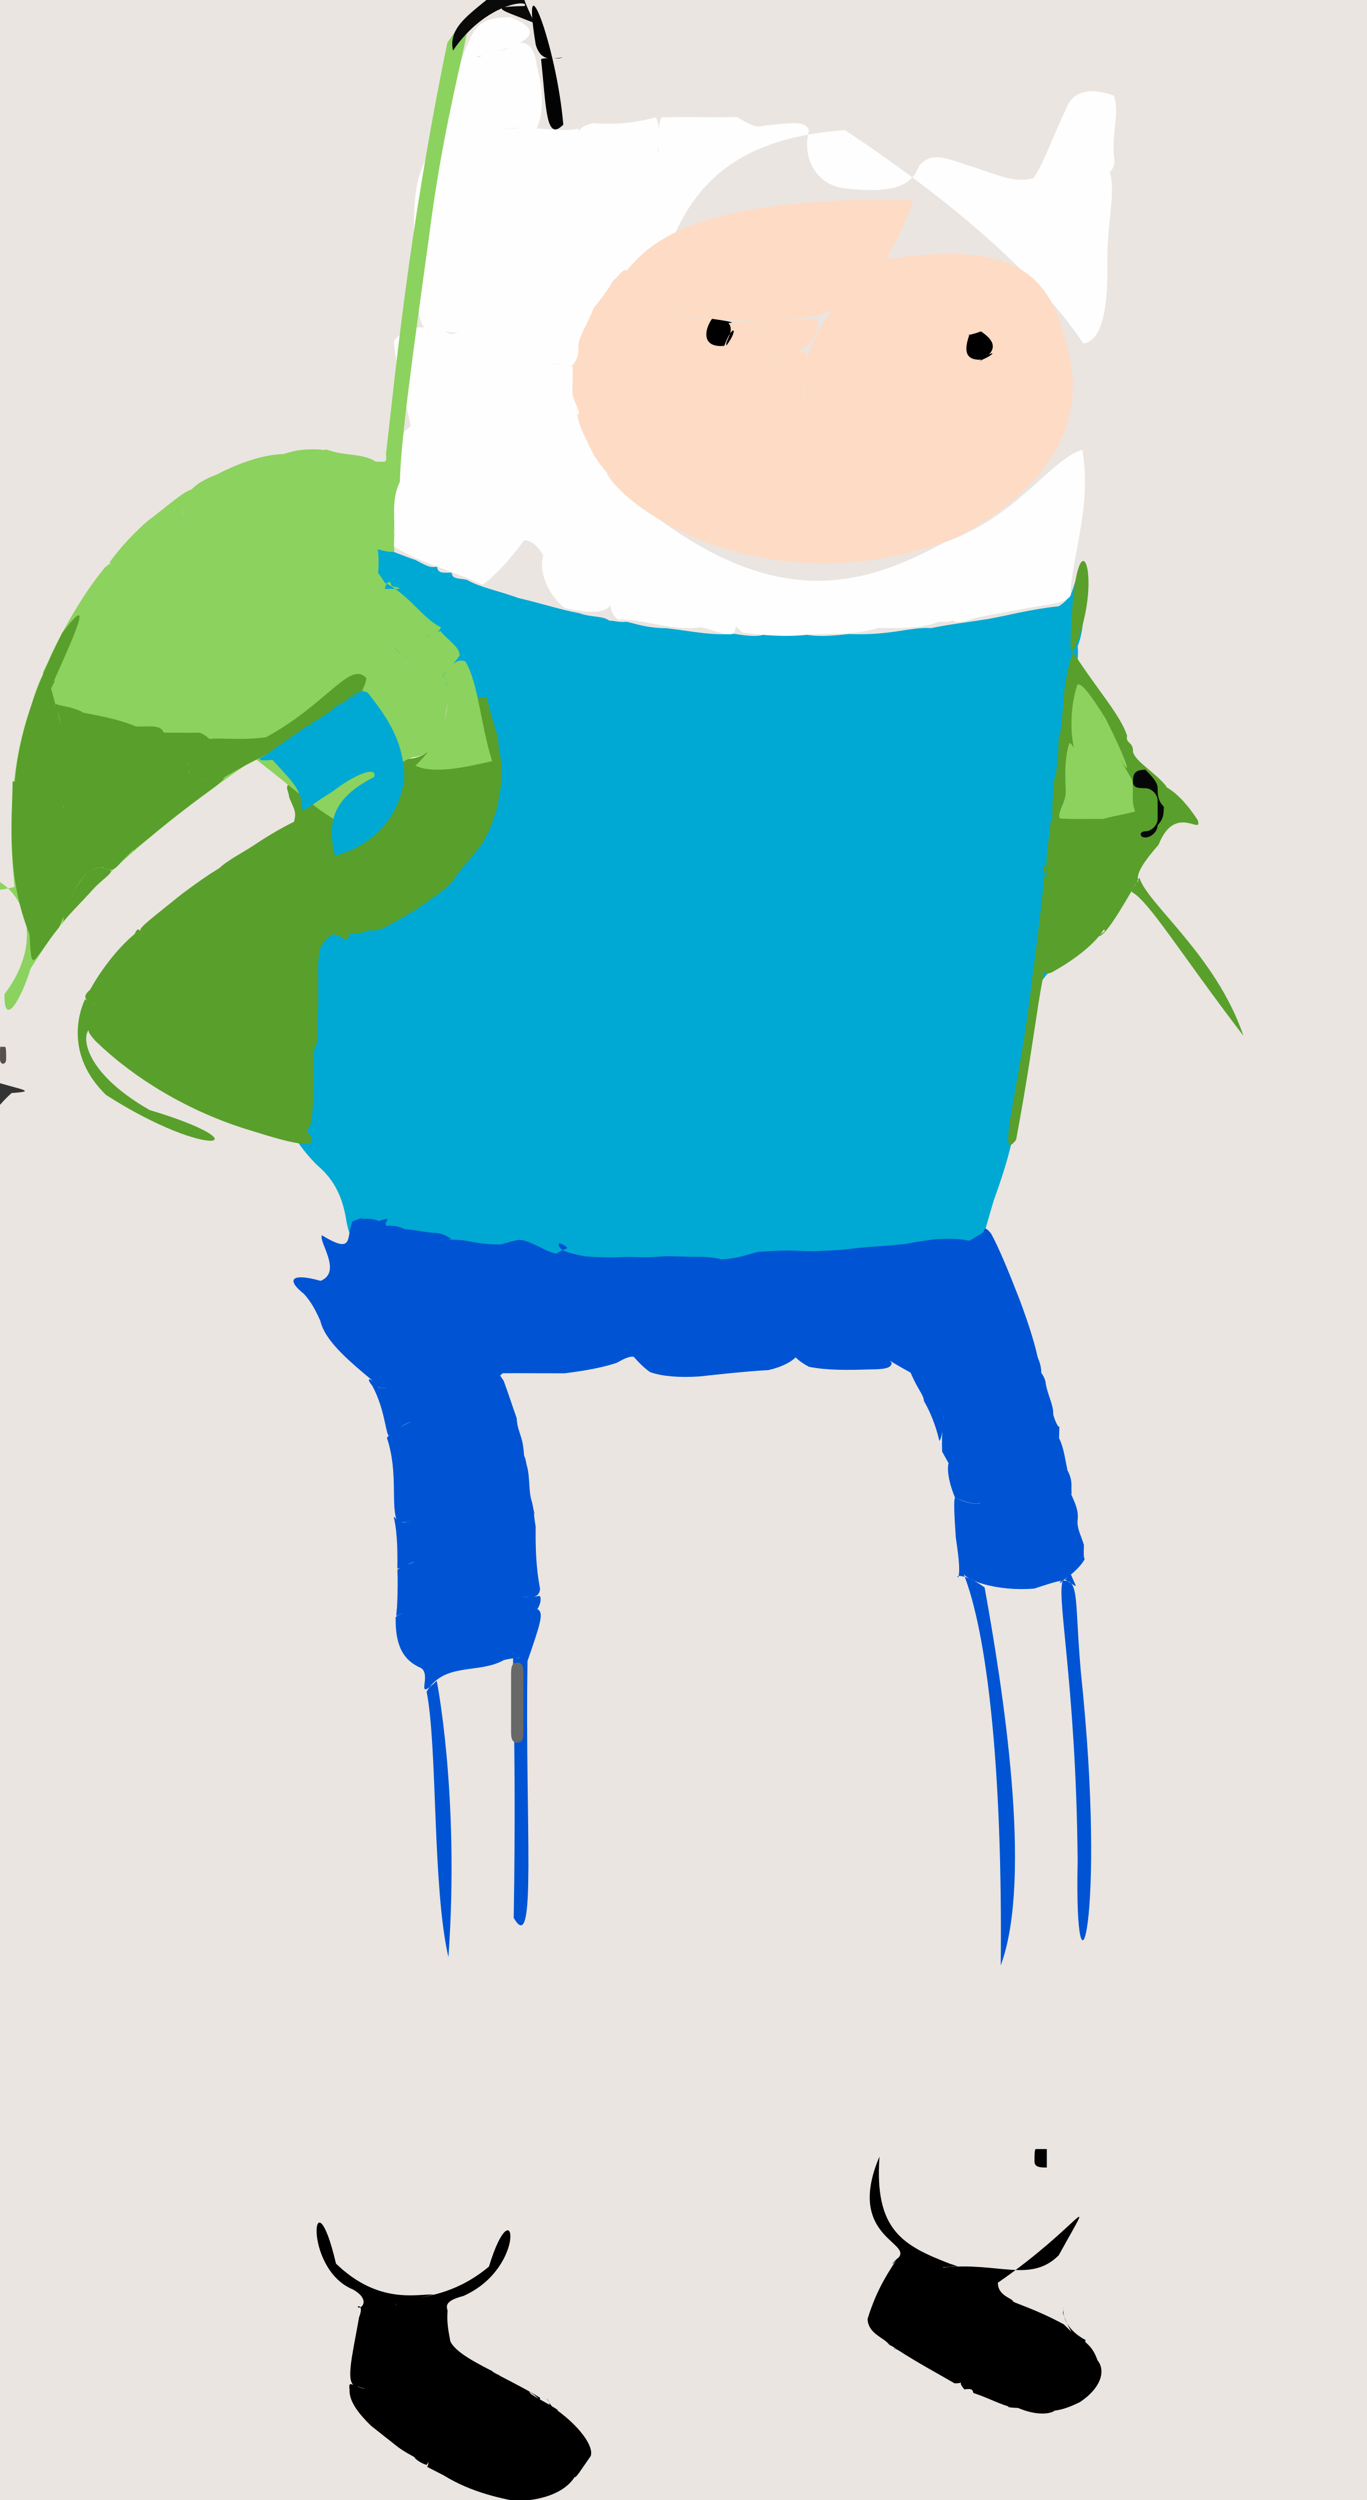 <?xml version="1.0" ?>
<svg xmlns="http://www.w3.org/2000/svg" version="1.1" width="222" height="406">
  <rect width="100%" height="100%" fill="#333333" stroke="none"/>
  <defs/>
  <g>
    <path d="M -7.556 -8.428 C 5.927 -10.978 19.049 -12.576 30.844 -12.207 C 40.062 -9.747 45.695 -5.594 47.268 -1.273 C 46.432 0.903 47.276 0.186 51.842 -2.92 C 60.137 -5.849 70.9 -7.112 82.778 -6.114 C 93.99 -5.191 103.512 -5.13 110.526 -6.139 C 115.042 -7.483 118.062 -8.263 120.991 -8.272 C 124.977 -8.049 130.197 -7.354 136.418 -6.386 C 143.513 -5.511 151.096 -5.017 159.027 -5.38 C 167.262 -6.637 175.802 -8.377 184.673 -9.838 C 193.705 -10.477 202.575 -9.929 210.918 -8.027 C 218.296 -4.676 224.28 0.091 228.601 5.994 C 231.338 12.781 232.491 20.15 232.489 27.828 C 232.157 35.576 231.873 43.276 231.733 50.82 C 231.701 58.169 231.733 65.378 231.773 72.369 C 231.774 79.198 231.779 86.005 231.798 92.775 C 231.738 99.656 231.616 106.699 231.672 113.879 C 232.059 121.228 232.365 128.734 232.309 136.388 C 231.708 144.082 230.629 151.686 229.343 159.189 C 228.259 166.586 228.008 173.733 228.926 180.618 C 230.486 187.35 231.846 193.848 232.643 200.173 C 232.653 206.527 232.186 212.942 231.717 219.365 C 231.594 225.936 231.683 232.734 231.784 239.64 C 231.793 246.582 231.773 253.685 231.767 260.873 C 231.769 268.031 231.77 275.179 231.77 282.308 C 231.77 289.35 231.77 296.289 231.77 303.132 C 231.767 309.898 231.764 316.622 231.775 323.376 C 231.803 330.193 231.781 337.207 231.699 344.462 C 231.65 352.015 231.76 359.92 232.085 368.165 C 232.486 376.589 232.503 385.019 231.573 393.137 C 229.346 400.483 225.845 406.791 221.153 411.753 C 215.407 414.922 208.837 416.423 201.639 416.713 C 193.88 416.406 185.842 415.957 177.687 415.675 C 169.591 415.653 161.655 415.722 154.022 415.754 C 146.74 415.761 139.823 415.808 133.29 415.888 C 127.027 415.939 120.933 415.916 115.004 415.808 C 109.091 415.482 103.159 414.754 97.06 413.495 C 90.702 411.63 83.934 410.705 76.591 411.171 C 68.675 412.602 60.225 414.29 51.438 415.631 C 42.483 416.355 33.538 416.725 24.885 416.977 C 16.834 416.822 9.657 415.611 3.61 412.66 C -1.031 407.567 -4.238 400.547 -6.103 392.259 C -6.997 383.439 -7.262 374.968 -7.388 367.683 C -7.705 361.566 -7.889 355.898 -7.682 349.928 C -7.036 343.089 -6.402 335.162 -6.278 326.25 C -6.823 316.634 -7.524 307.201 -7.801 298.727 C -7.243 292.001 -6.607 286.611 -6.805 281.227 C -8.209 274.809 -9.556 267.049 -9.108 258.255 C -7.386 249.155 -6.109 240.912 -5.736 234.593 C -5.546 230.758 -5.479 228.772 -5.548 227.135 C -6.523 223.429 -8.557 216.309 -10.237 206.387 C -9.078 194.781 -4.818 183.621 1.878 177.506 C 7.172 177.143 2.066 176.969 -6.374 173.874 C -10.245 165.44 -10.246 155.183 -7.749 143.773 C -4.657 132.662 -2.964 122.943 -3.368 115.532 C -5.218 109.995 -6.781 104.893 -7.458 99.159 C -7.166 91.975 -7.135 83.564 -8.117 74.366 C -9.314 65.106 -9.224 57.11 -7.34 51.57 C -4.864 49.278 -3.837 48.479 -4.379 46.923 C -5.873 42.679 -7.974 35.657 -10.481 26.437 C -13.251 15.837 -16.018 4.858 -7.556 -8.428" stroke-width="0.0" fill="rgb(234, 229, 225)" opacity="1.0" stroke="rgb(205, 158, 225)" stroke-opacity="0.268" stroke-linecap="round" stroke-linejoin="round"/>
    <path d="M 60.553 88.357 C 63.275 89.309 65.392 90.248 67.498 90.951 C 69.005 91.711 69.767 92.299 70.984 92.016 C 71.08 93.267 72.151 92.943 73.367 93.011 C 73.41 94.109 74.512 93.861 75.854 94.171 C 77.722 95.319 81.149 95.996 84.199 97.12 C 87.793 97.948 91.11 99.04 94.134 99.591 C 95.896 100.274 97.956 99.975 98.958 100.801 C 99.919 100.768 100.428 101.115 101.714 100.977 C 102.581 101.07 104.733 102.001 108.221 102.021 C 111.803 102.409 115.35 103.25 119.305 102.941 C 123.236 103.579 124.707 103.383 125.256 101.681 C 125.363 98.78 125.072 97.169 124.839 96.702 C 124.945 97.861 125.913 98.993 127.82 101.479 C 130.015 103.614 133.208 103.464 137.867 102.968 C 144.836 103.228 147.701 101.793 151.213 102.006 C 154.236 101.368 157.553 101.004 160.523 100.513 C 163.914 99.919 167.044 98.985 171.926 98.459 C 175.563 96.225 173.456 93.267 176.52 93.268 C 175.965 101.028 175.84 102.763 175.015 104.975 C 175.257 107.444 174.637 108.666 173.694 110.343 C 174.137 112.074 175.001 113.817 175.991 115.57 C 177.108 117.319 178.196 119.472 179.05 122.079 C 179.457 125.274 179.463 129.036 179.131 133.36 C 178.561 137.802 177.877 141.992 177.292 145.873 C 176.866 149.131 176.188 151.714 175.259 153.924 C 173.771 155.484 171.984 156.805 170.164 158.082 C 168.731 159.642 167.809 161.601 167.807 163.94 C 167.597 166.16 167.19 168.397 166.93 170.446 C 166.652 172.432 166.065 174.26 165.457 176.124 C 164.84 177.732 164.472 179.188 164.471 180.709 C 164.549 182.306 164.462 183.991 164.169 186.009 C 163.572 188.484 162.652 191.495 161.385 194.932 C 160.327 198.493 159.452 201.847 158.496 204.54 C 157.811 206.433 157.036 207.681 155.834 208.326 C 153.987 208.74 151.318 208.875 147.908 208.801 C 143.854 208.935 139.588 209.133 135.483 209.452 C 131.694 209.87 128.451 210.235 125.598 210.46 C 123.12 210.493 120.699 210.328 118.16 210.099 C 115.288 209.934 112.143 209.862 108.713 209.936 C 105.042 210.193 101.313 210.405 97.524 210.527 C 93.703 210.198 89.824 209.42 85.868 208.297 C 81.94 207.191 78.101 206.144 74.439 205.445 C 70.916 205.045 67.651 204.973 64.766 205.013 C 62.36 204.865 60.496 204.451 59.036 203.706 C 57.785 202.701 56.626 200.948 56.16 197.735 C 55.596 194.521 54.331 191.582 51.567 189.284 C 48.929 186.684 46.802 183.495 45.307 179.861 C 44.354 175.93 43.914 171.949 43.875 167.873 C 44.137 163.725 44.373 159.613 44.665 155.688 C 44.705 152.059 44.864 148.849 45.633 146.276 C 47.159 144.48 49.457 143.244 52.377 142.165 C 55.608 140.952 58.995 139.382 62.294 137.444 C 65.347 135.32 67.968 133.391 70.108 131.856 C 71.629 130.699 72.688 129.726 73.418 128.609 C 74.051 127.146 74.455 125.368 74.806 123.244 C 75.962 120.465 75.559 117.683 74.555 114.464 C 71.404 112.839 68.744 111.246 65.526 109.874 C 62.56 108.272 60.32 106.341 58.761 104.173 C 57.885 101.728 59.939 99.128 59.183 95.297 C 58.702 91.475 59.682 88.3 60.553 88.357" stroke-width="0.0" fill="rgb(0, 169, 211)" opacity="1.0" stroke="rgb(137, 48, 94)" stroke-opacity="0.716" stroke-linecap="round" stroke-linejoin="round"/>
    <path d="M 58.517 197.985 C 59.539 197.863 60.552 197.873 61.532 198.29 C 62.211 198.035 62.729 197.975 62.947 197.941 C 62.962 198.053 62.765 198.321 62.641 198.637 C 62.597 198.929 62.748 199.172 63.038 199.044 C 63.537 199.105 64.448 198.968 65.764 199.621 C 67.3 199.713 68.858 200.067 70.248 200.209 C 71.49 200.167 72.284 200.567 73.244 201.162 C 72.967 201.408 72.433 201.416 71.74 201.349 C 71.135 201.463 70.897 201.422 71.12 201.445 C 72.199 201.343 73.866 201.193 75.876 201.516 C 77.902 201.969 79.748 202.13 81.388 202.076 C 82.498 201.767 83.434 201.468 84.2 201.353 C 84.951 201.335 85.808 201.634 86.804 202.13 C 87.782 202.505 89.074 203.363 90.316 203.589 C 91.459 202.837 92.046 202.849 92.128 202.676 C 91.89 202.336 91.355 202.013 90.842 201.898 C 90.564 202.103 90.722 202.491 91.361 203.022 C 92.416 203.479 93.766 203.824 95.22 204.05 C 96.79 204.159 98.388 204.19 99.821 204.19 C 101.063 204.127 102.257 204.102 103.384 204.153 C 104.35 204.177 105.189 204.165 105.994 204.145 C 106.781 204.092 107.587 204.019 108.538 203.996 C 109.637 204.021 110.821 204.056 112.105 204.099 C 113.57 204.106 115.219 204.017 117.159 204.511 C 119.236 204.443 121.106 203.856 123.028 203.304 C 124.84 203.192 126.493 203.089 128.046 203.071 C 129.513 203.138 130.903 203.169 132.317 203.192 C 133.827 203.105 135.383 203.075 137.062 202.935 C 138.83 202.691 140.596 202.534 142.443 202.405 C 144.156 202.304 145.754 202.147 147.195 201.988 C 148.591 201.717 150.172 201.468 151.883 201.245 C 153.853 201.129 155.745 201.114 157.431 201.496 C 158.542 200.85 159.26 200.466 159.736 200.035 C 159.88 199.333 160.185 199.335 160.996 200.399 C 162.367 202.974 163.923 206.787 165.598 211.101 C 167.144 215.258 168.237 218.726 168.714 221.427 C 168.218 222.974 167.073 223.971 164.839 225.019 C 161.77 225.846 158.021 226.191 153.236 225.504 C 149.354 223.871 145.951 221.863 143.567 220.407 C 143.117 219.459 143.762 220.057 144.808 221.325 C 144.767 222.229 143.526 222.379 141.168 222.388 C 137.824 222.504 134.279 222.558 131.367 221.96 C 129.8 221.122 129.318 220.516 129.212 220.43 C 128.523 221.13 127.098 221.965 124.799 222.499 C 120.702 222.736 117.173 223.149 113.573 223.532 C 110.261 223.746 107.493 223.518 105.549 222.818 C 104.289 221.895 103.501 220.991 102.911 220.335 C 102.246 220.229 101.403 220.615 100.114 221.338 C 98.014 222.03 95.251 222.588 91.664 223.022 C 88.199 223.029 84.257 222.977 81.628 223.012 C 79.743 224.856 78.036 225.316 76.849 225.853 C 76.05 227.066 75.161 227.948 73.611 228.133 C 72.048 227.521 70.104 226.325 67.985 224.714 C 65.784 222.7 63.424 221.145 60.84 220.337 C 57.606 219.816 54.912 218.987 53.343 217.077 C 51.998 214.967 51.513 212.503 49.369 210.14 C 46.231 207.626 47.574 206.742 52.07 208.008 C 55.642 206.534 51.674 201.586 52.279 200.609 C 57.631 203.86 56.132 200.88 57.268 198.32 C 58.954 197.791 59.93 197.133 58.517 197.985" stroke-width="0.0" fill="rgb(0, 84, 211)" opacity="1.0" stroke="rgb(111, 148, 228)" stroke-opacity="0.949" stroke-linecap="round" stroke-linejoin="round"/>
    <path d="M 79.056 113.222 C 80.189 118.297 81.161 119.613 80.948 121.404 C 81.544 123.397 81.472 125.179 81.371 127.528 C 81.111 128.793 80.972 130.097 80.668 131.352 C 80.436 132.384 80 133.092 79.923 133.765 C 79.498 134.63 79.094 135.588 78.485 136.742 C 77.568 138.005 76.553 139.224 75.534 140.417 C 74.727 141.372 74.117 142.143 73.742 142.765 C 73.441 143.242 73.014 143.666 72.264 144.327 C 71.134 145.213 69.503 146.41 67.556 147.698 C 65.5 148.99 63.542 150.091 61.911 150.861 C 60.867 151.179 60.277 151.148 60.039 151.064 C 59.856 151.119 59.61 151.173 59.236 151.341 C 58.531 151.563 57.714 151.657 56.7 151.694 C 56.719 152.36 56.33 152.63 55.942 152.529 C 55.435 152.193 54.833 151.789 54.068 151.747 C 53.24 152.148 52.503 152.941 51.952 154.109 C 51.702 155.412 51.609 156.84 51.663 158.316 C 51.689 159.706 51.686 161.069 51.687 162.343 C 51.675 163.522 51.617 164.724 51.536 165.898 C 51.514 167.022 51.525 167.965 51.551 168.691 C 51.513 169.256 51.345 169.689 51.162 170.094 C 51.044 170.433 50.88 170.806 50.847 171.48 C 50.907 172.623 50.944 174.158 50.933 176.022 C 50.902 178.068 50.826 180.201 50.552 182.228 C 50.033 183.732 49.292 184.67 48.183 185.052 C 46.835 184.883 45.888 184.68 45.072 184.49 C 44.565 184.342 44.191 184.215 43.785 183.987 C 43.113 183.73 42.09 183.505 40.685 183.224 C 38.8 182.621 36.796 181.793 34.877 180.918 C 33.355 180.178 32.251 179.524 31.483 179.021 C 30.853 178.746 30.086 178.481 29.197 178.085 C 28.151 177.392 27.1 176.399 25.407 175.647 C 25.025 173.949 25.473 172.366 25.968 170.87 C 26.312 169.808 26.56 169.069 26.718 168.753 C 26.693 168.846 26.537 169.127 26.543 169.219 C 26.661 168.956 26.983 167.98 27.322 166.419 C 27.298 164.545 27.26 162.305 27.337 160.265 C 27.897 158.559 27.52 156.995 26.967 155.738 C 26.406 154.646 26.51 153.624 27.514 152.471 C 28.161 151.306 28.644 149.959 29.067 148.704 C 29.358 148.055 29.115 147.512 28.716 147.301 C 28.374 147.509 28.351 147.842 28.714 148.039 C 29.42 147.986 30.291 147.875 31.257 147.481 C 32.075 146.909 32.802 146.238 33.238 145.417 C 33.606 144.522 34.072 143.279 34.876 141.795 C 36.186 140.055 38.791 138.866 41.303 137.222 C 43.613 135.661 45.895 134.359 47.749 133.45 C 48.178 131.833 47.794 131.49 46.979 129.535 C 46.825 128.09 45.737 127.265 48.284 127.082 C 50.26 129.381 49.988 130.588 49.579 130.91 C 49.437 129.238 48.87 127.721 48.452 126.326 C 50.122 126.173 51.425 126.33 55.999 124.758 C 57.765 124.676 58.457 126.083 58.525 129.055 C 55.663 133.568 54.933 135.501 54.419 137.557 C 55.154 137.816 56.683 137.446 54.551 135.785 C 54.686 135.584 55.449 133.813 55.885 131.701 C 58.752 131.262 59.621 129.166 60.705 127.492 C 62.675 126.39 64.121 124.87 65.964 123.27 C 68.999 123.202 70.839 121.417 71.55 118.287 C 74.405 116.11 76.37 112.923 79.056 113.222" stroke-width="0.0" fill="rgb(89, 159, 43)" opacity="1.0" stroke="rgb(250, 125, 8)" stroke-opacity="0.958" stroke-linecap="round" stroke-linejoin="round"/>
    <path d="M 75.84 9.506 C 76.542 9.195 77.342 9.163 77.876 9.269 C 77.993 9.486 77.945 9.453 78.02 9.075 C 78.558 8.85 79.998 8.421 82.159 8.01 C 84.775 6.092 86.68 6.702 87.185 10.674 C 88.165 14.439 88.439 18.462 87.077 20.995 C 83.573 20.437 81.175 21.061 79.872 21.249 C 80.173 21.08 82.12 20.864 85.132 20.747 C 88.294 20.815 91.299 21.434 93.841 20.904 C 94.491 21.938 94.786 22.356 94.473 21.838 C 93.687 21.203 94.218 20.564 96.264 19.999 C 99.349 20.213 102.501 20.14 106.526 19.043 C 107.23 20.571 107.072 22.765 106.849 24.492 C 107.056 25.882 106.833 26.389 106.812 25.701 C 107.173 23.688 106.586 20.876 107.429 19.068 C 111.466 18.918 115.456 19.108 119.656 18.999 C 121.827 20.24 122.929 20.908 124.203 20.374 C 127.336 20.19 130.928 19.282 131.37 21.205 C 130.134 26.085 132.905 30.136 137.227 30.598 C 144.393 31.382 147.933 30.542 149.255 26.941 C 151.519 24.224 154.454 26.112 158.21 27.163 C 162.052 28.463 164.859 29.754 167.835 28.953 C 169.762 26.042 171.039 21.919 173.041 17.888 C 174.27 14.273 177.72 14.384 180.874 15.518 C 181.955 18.329 180.349 22.068 181.002 26.197 C 180.798 28.292 179.442 28.113 180.159 27.797 C 181.295 30.817 179.834 35.589 179.827 42.345 C 180.003 49.511 179.099 55.394 175.943 55.786 C 169.38 45.899 156.089 33.604 137.202 21.127 C 110.974 23.107 103.534 38.398 103.957 81.978 C 125.275 99.059 139.466 95.654 153.213 88.165 C 165.522 83.748 170.435 74.668 175.773 73.042 C 177.211 81.512 174.679 88.269 173.846 95.691 C 174.767 98.073 169.924 98.098 166.277 98.864 C 162.623 99.623 159.372 99.934 156.91 100.827 C 154.885 101.28 154.445 100.767 154.683 100.184 C 154.992 100.776 154.447 101.105 152.451 100.962 C 149.902 102.053 146.398 102.035 142.61 101.981 C 139.017 103.118 135.375 102.877 131.715 103.015 C 127.869 103.517 124.028 103.191 120.646 102.721 C 118.913 101.428 119.089 100.783 119.483 101.573 C 119.481 104.07 117.401 102.725 113.908 101.854 C 109.132 102.531 105.27 100.638 100.299 100.594 C 98.747 99.143 98.963 97.597 99.767 96.585 C 99.361 97.987 99.488 100.561 91.697 98.717 C 89.286 96.927 87.375 93.063 88.226 90.221 C 87.48 88.771 86.218 87.683 85.122 87.736 C 83.469 90.041 80.82 93.202 78.378 94.968 C 71.325 91.76 64.698 90.513 61.621 86.549 C 61.881 79.949 63.082 74.512 65.359 70.436 C 67.176 68.609 67.953 68.457 66.71 69.151 C 65.955 65.313 64.515 61.011 63.959 55.432 C 66.028 52.566 69.502 52.666 73.256 54.236 C 75.331 53.794 76.159 53.97 75.841 53.863 C 74.407 54.205 72.297 53.978 69.563 53.291 C 67.756 53.458 67.901 49.179 67.66 44.477 C 67.218 39.414 66.885 34.39 67.796 29.586 C 68.682 25.955 70.889 22.871 72.567 18.78 C 73.289 14.728 74.566 10.105 76.234 6.503 C 77.481 3.499 79.333 2.792 82.895 2.8 C 86.233 4.138 90.189 6.54 75.84 9.506" stroke-width="0.0" fill="rgb(254, 254, 254)" opacity="1" stroke="rgb(129, 122, 9)" stroke-opacity="0.373" stroke-linecap="round" stroke-linejoin="round"/>
    <path d="M 57.191 208.164 C 63.814 209.717 69.789 210.947 74.643 211.953 C 78.148 212.711 80.335 213.29 81.319 213.942 C 81.351 214.852 80.674 215.983 79.559 217.318 C 78.306 218.717 77.114 220.009 76.087 221.124 C 75.373 221.889 74.865 222.158 74.589 221.765 C 74.478 220.943 74.548 220.111 74.9 219.412 C 75.61 219.121 76.716 219.289 78.148 220.009 C 79.794 221.233 80.819 222.761 81.797 224.24 C 82.508 226.149 83.176 228.233 83.909 230.306 C 83.974 231.688 84.338 232.432 84.642 233.462 C 85.038 234.725 85.075 236.085 85.124 236.513 C 85.027 236.305 85.312 236.526 85.499 237.821 C 86.143 239.773 85.766 242.227 86.407 243.952 C 86.715 245.571 86.823 246.013 86.849 245.851 C 86.68 245.183 86.625 245.729 86.994 247.942 C 86.958 251.145 87.022 254.51 87.71 258.048 C 87.535 259.542 86.411 259.362 85.031 259.331 C 84.891 259.347 85.988 259.459 87.641 259.161 C 88.016 259.636 87.659 260.785 87.262 261.315 C 88.354 261.846 87.848 263.441 85.663 269.756 C 85.247 296.695 87.226 318.072 83.428 311.457 C 83.944 279.833 82.895 267.621 83.538 267.445 C 83.074 269.209 83.338 269.407 84.8 269.18 C 85.545 269.355 84.432 268.955 81.836 269.591 C 77.655 271.918 72.14 269.862 69.281 274.721 C 71.073 283.706 70.193 306.462 72.825 317.843 C 74.69 291.192 70.803 272.315 70.923 272.961 C 66.963 276.742 70.481 271.691 68.137 270.77 C 64.474 269.105 64.247 265.436 64.248 262.617 C 65.215 261.901 66.02 261.829 66.218 261.809 C 65.712 261.852 65.097 262.061 64.597 262.34 C 64.211 262.659 64.392 262.216 64.489 260.823 C 64.582 258.699 64.613 256.5 64.537 254.921 C 65.418 254.207 66.91 253.85 67.343 253.656 C 66.519 253.796 65.41 254.519 64.533 254.759 C 64.542 252.769 64.624 249.367 63.975 246.473 C 64.133 245.949 64.231 247.316 65.586 247.241 C 68.228 247.035 69.481 246.57 69.692 246.088 C 69.788 246.3 68.412 247.27 64.586 247.213 C 63.341 244.869 64.766 239.247 62.834 233.506 C 64.013 231.979 65.755 231.422 67.208 230.631 C 67.694 230.657 65.707 230.885 63.077 233.155 C 62.543 232.087 62.401 228.691 60.46 225.044 C 59.215 223.507 60.208 223.696 61.796 225.387 C 62.753 225.546 63.029 225.419 62.614 225.46 C 61.81 225.417 60.948 225.246 60.699 225.142 C 61.599 225.31 62.357 225.813 61.127 224.742 C 55.393 219.887 45.928 212.857 57.191 208.164" stroke-width="0.0" fill="rgb(0, 84, 211)" opacity="1.0" stroke="rgb(58, 14, 102)" stroke-opacity="0.187" stroke-linecap="round" stroke-linejoin="round"/>
    <path d="M 54.561 367.603 C 61.501 374.318 67.764 372.508 70.402 372.625 C 67.054 373.503 64.543 373.591 64.133 374.468 C 65.398 372.583 72.013 374.255 79.404 368.094 C 83.571 354.43 85.853 368.167 75.241 372.867 C 71.47 373.817 72.862 374.989 72.674 375.464 C 72.551 377.393 72.874 378.787 73.143 380.261 C 74.094 382.147 77.623 383.866 80.755 385.492 C 81.625 386.297 80.978 385.408 79.86 385.083 C 81.267 385.953 84.743 387.564 87.688 389.379 C 87.84 390.133 87.104 388.995 85.96 388.411 C 86.095 388.987 88.234 389.831 90.394 391.243 C 90.971 391.558 90.371 391.512 89.367 390.778 C 88.892 389.163 88.314 389.084 89.672 390.848 C 94.208 393.935 96.508 397.386 95.915 398.876 C 94.295 401.177 93.602 402.389 93.298 402.29 C 92.187 404.068 89.684 405.621 85.528 406.065 C 84.057 409.795 84.403 413.38 85.713 415.054 C 86.929 413.704 87.072 410.267 85.69 406.508 C 81.438 405.841 76.481 404.736 72.076 402.003 C 69.529 400.693 69.076 400.508 69.435 400.543 C 69.643 400.107 69.627 398.936 69.204 398.524 C 69.229 398.493 69.984 399.585 69.265 400.296 C 67.657 399.791 66.928 398.682 67.441 399.216 C 67.62 399.04 65.861 398.437 64.132 397.002 C 63.318 396.342 62.24 395.528 60.205 393.897 C 58.044 391.773 56.701 389.896 56.767 388.087 C 56.583 386.512 57.002 387.339 59.039 387.898 C 60.638 388.191 60.433 388.346 58.088 387.556 C 55.852 387.526 57.196 382.78 58.311 376.326 C 59.125 374.285 57.982 374.387 58.124 374.711 C 58.746 375.024 60.195 373.422 57.338 371.816 C 48.922 368.381 50.893 351.923 54.561 367.603" stroke-width="0.0" fill="rgb(0, 0, 0)" opacity="1" stroke="rgb(252, 162, 133)" stroke-opacity="0.444" stroke-linecap="round" stroke-linejoin="round"/>
    <path d="M 51.338 72.974 C 52.898 72.997 53.915 73.43 54.374 73.642 C 54.24 73.635 53.596 73.45 52.773 73.27 C 52.509 72.858 52.873 72.963 54.192 73.361 C 56.385 73.962 59.237 73.743 61.041 74.978 C 62.452 74.874 62.869 75.483 62.688 73.669 C 64.079 62.218 66.144 38.583 72.644 6.937 C 80.048 -3.85 73.351 9.678 69.728 38.021 C 66.844 58.932 65.049 71.909 64.946 78.219 C 63.495 81.199 64.204 84.141 63.993 86.834 C 64.046 87.767 63.97 87.89 64.013 87.694 C 64.053 87.43 63.983 86.993 64.072 86.631 C 64.161 86.593 63.883 87.596 64.02 89.318 C 64.222 89.832 63.141 89.682 61.345 89.21 C 61.536 90.333 61.548 92.11 61.331 93.693 C 61.899 95.23 61.138 95.681 60.532 93.749 C 60.111 91.516 60.708 91.806 62.477 94.615 C 66.583 96.705 68.662 100.475 71.585 101.857 C 71.398 102.743 70.318 102.947 69.129 103.273 C 69.32 103.373 70.346 102.73 71.533 102.485 C 72.829 104.08 74.594 105 74.663 106.426 C 73.399 108.312 71.947 109.402 71.929 109.681 C 72.948 108.564 73.986 106.757 75.585 107.415 C 77.7 110.961 78.02 117.57 79.92 123.601 C 75.188 124.704 70.319 125.713 67.452 124.333 C 71.7 120.369 73.267 115.654 72.531 111.115 C 71.799 109.4 71.872 109.135 71.961 109.541 C 72.039 109.859 71.834 109.609 71.392 109.076 C 70.698 108.499 69.823 108.206 68.75 108.028 C 67.738 107.715 66.644 107.186 65.407 106.412 C 64.083 105.316 62.515 104.081 62.235 102.136 C 61.756 99.907 61.985 97.528 62.483 95.653 C 63.507 95.583 64.46 95.68 64.892 95.61 C 64.749 95.319 64.246 95.354 63.623 95.191 C 63.383 94.278 63.121 94.257 62.626 95.125 C 61.97 97.421 61.558 100.478 62.604 103.403 C 64.187 106.043 66.65 107.43 69.277 108.144 C 71.67 108.51 72.664 110.04 72.769 113.387 C 72.263 117.54 71.32 122.623 67.173 122.936 C 62.339 124.528 59.466 129.978 56.445 133.81 C 53.62 133.34 50.055 129.969 46.505 127.258 C 49.688 127.311 53.706 127.949 56.494 126.088 C 57.388 123.929 56.649 122.301 56.073 122.298 C 58.452 124.914 59.313 129.673 58.385 134.844 C 54.813 134.485 48.948 129.004 41.39 123.172 C 32.569 129.379 18.795 139.091 8.832 151.464 C 4.32 158.094 4.458 158.222 4.966 157.319 C 3.287 162.698 0.598 166.886 0.732 161.443 C 7.75 152.194 3.405 143.813 -1.967 142.4 C -4.444 144.264 -2.327 145.229 2.368 144.036 C 1.297 134.231 1.775 123.693 5.056 114.642 C 6.374 109.958 7.321 109.177 7.041 109.442 C 6.682 109.358 7.329 108.743 8.379 106.15 C 10.638 101.506 13.755 96.097 17.066 92.126 C 18.267 91.123 18.21 91.565 17.748 91.391 C 18.733 90.023 20.769 87.398 23.933 84.65 C 27.426 81.982 29.869 79.785 31.138 79.474 C 29.943 80.552 29.446 82.595 29.714 83.805 C 29.388 81.241 30.503 78.769 35.234 77.051 C 39.631 74.752 43.418 73.794 46.004 73.736 C 47.621 73.254 48.588 72.948 51.338 72.974" stroke-width="0.0" fill="rgb(140, 210, 94)" opacity="1.0" stroke="rgb(14, 0, 220)" stroke-opacity="0.167" stroke-linecap="round" stroke-linejoin="round"/>
    <path d="M 144.955 213.462 C 148.781 213.898 152.214 214.39 155.033 214.835 C 157.062 215.157 158.392 215.427 159.023 215.652 C 159.003 215.78 158.587 215.676 157.926 215.261 C 157.435 214.598 157.368 213.864 157.946 213.334 C 159.394 213.365 161.681 214.114 164.552 215.652 C 167.263 217.898 169.135 220.561 169.096 222.916 C 169.442 223.478 169.532 223.546 169.78 224.298 C 169.973 226.299 171.118 228.027 171.042 229.733 C 171.465 231.216 171.97 231.877 172.003 231.705 C 172.075 231.369 172.03 231.712 171.991 233.572 C 172.718 234.924 172.958 236.911 173.354 238.76 C 174.074 240.123 174.017 241.007 173.999 241.759 C 173.996 242.387 174.058 242.434 173.979 242.71 C 174.421 243.781 175.236 245.19 174.998 246.932 C 174.895 248.255 175.581 249.411 176.03 250.897 C 175.953 252.566 176.029 253.343 176.181 253.059 C 176.02 253.73 174.345 255.696 172.252 256.828 C 171.768 257.572 172.766 256.619 173.903 255.67 C 174.931 258.166 175.28 257.915 172.809 256.419 C 171.167 257.834 174.758 272.302 175.01 302.287 C 174.414 328.659 179.823 312.294 175.542 271.68 C 174.105 255.477 176.214 255.304 167.983 257.976 C 161.651 258.516 156.56 256.472 156.421 255.415 C 160.318 265.074 162.835 287.187 162.519 319.17 C 167.806 304.94 162.781 273.784 159.899 257.792 C 156.399 255.293 154.986 255.976 155.613 256.162 C 155.903 255.395 155.807 253.556 155.223 249.707 C 154.924 245.388 154.808 242.621 155.294 243.278 C 157.669 244.448 159.122 244.233 159.228 244.054 C 158.473 244.354 157.078 244.09 155.075 243.177 C 153.847 240.139 153.836 238.257 154.052 237.625 C 154.441 238.323 154.089 237.701 153.001 235.741 C 152.865 232.637 153.274 230.463 153.221 229.89 C 153.138 231.129 153.156 233.132 152.558 234.019 C 152.299 232.972 151.686 230.356 150.053 227.54 C 149.909 225.715 147.745 225.288 144.955 213.462" stroke-width="0.0" fill="rgb(0, 84, 211)" opacity="1.0" stroke="rgb(94, 58, 49)" stroke-opacity="0.877" stroke-linecap="round" stroke-linejoin="round"/>
    <path d="M 142.831 350.213 C 141.96 362.281 146.747 364.7 154.277 367.631 C 156.098 368.238 155.531 367.996 154.744 368.077 C 154.225 368.163 152.641 368.153 153.219 368.23 C 162.153 367.307 167.332 370.808 171.932 366.265 C 178.452 354.418 175.581 361.373 162.061 370.702 C 162.01 372.856 164.48 373.25 164.498 373.721 C 164.595 373.981 168.152 374.963 172.767 377.472 C 174.854 379.45 173.846 379.072 172.627 375.644 C 172.687 374.089 172.688 374.176 172.653 375.191 C 172.835 377.948 175.199 379.441 176.327 380.031 C 175.845 380.49 177.257 380.497 178.228 383.289 C 179.675 385.108 178.666 387.931 175.378 390.09 C 172.208 391.699 170.818 391.405 171.22 391.536 C 170.307 392.092 168.115 392.239 165.34 391.045 C 163.212 390.981 163.515 390.721 164.144 390.853 C 163.004 390.744 160.299 389.316 158.074 388.615 C 157.951 388.005 157.744 387.874 156.62 388.032 C 155.882 387.184 155.865 386.854 156.421 386.763 C 156.01 386.954 155.889 387.043 155.032 387.051 C 152.866 385.784 148.976 383.687 145.752 381.587 C 145.13 381.43 145.137 381.362 145.263 381.354 C 145.885 381.793 145.676 381.414 144.428 380.788 C 143.571 379.591 141.02 379.049 140.89 376.609 C 142.563 371.085 144.976 368.1 145.406 367.2 C 145.709 366.776 145.504 367.039 145.058 367.573 C 144.774 367.825 145.046 367.303 145.965 366.585 C 147.974 364.114 137.358 363.05 142.831 350.213" stroke-width="0.0" fill="rgb(0, 0, 0)" opacity="1" stroke="rgb(238, 160, 3)" stroke-opacity="0.551" stroke-linecap="round" stroke-linejoin="round"/>
    <path d="M 29.587 145.14 C 35.603 140.677 39.015 138.578 40.897 140.004 C 41.232 144.391 40.3 148.937 38.836 153.218 C 37.479 156.476 36.489 158.505 36.015 159.577 C 36.101 159.869 36.463 159.689 36.909 159.614 C 37.249 160.037 37.109 160.903 36.284 162.592 C 35.328 165.34 35.571 168.832 37.691 172.525 C 41.66 176.975 46.74 181.017 50.343 184.316 C 51.672 186.582 48.447 186.033 40.854 183.633 C 30.611 180.581 21.71 175.064 15.581 169.127 C 13.683 167.098 14.586 167.182 14.695 167.077 C 13.295 167.546 12.926 173.739 24.293 180.266 C 43.18 185.918 34.263 188.731 17.207 177.81 C 10.505 171.253 12.849 164.3 13.809 162.278 C 15.413 163.211 15.899 163.348 15.035 162.935 C 13.84 162.52 13.314 161.828 14.612 160.752 C 16.224 157.834 18.905 154.14 21.878 151.668 C 22.486 150.154 23.02 151.147 23.147 153.355 C 23.22 154.363 23.214 153.543 22.935 151.677 C 22.48 150.73 22.31 150.986 29.587 145.14" stroke-width="0.0" fill="rgb(89, 159, 43)" opacity="1.0" stroke="rgb(198, 254, 241)" stroke-opacity="0.18" stroke-linecap="round" stroke-linejoin="round"/>
    <path d="M 173.838 105.204 C 177.833 111.636 181.9 115.938 183.043 119.489 C 182.754 120.845 184.039 120.346 184 122.072 C 184.313 123.702 187.974 125.674 189.527 127.869 C 188.277 127.199 186.313 126.783 185.174 127.409 C 187.251 126.573 190.459 127.014 194.501 133.171 C 195.411 135.868 190.87 130.293 188.15 137.191 C 184.193 141.698 184.258 143.028 185.639 143.876 C 184.95 142.621 184.713 142.808 183.737 144.83 C 186.488 146.172 191.649 154.78 201.94 168.23 C 197.516 155.161 186.224 146.709 185.039 142.511 C 181.891 147.99 179.479 152.064 178.39 152.044 C 178.883 151.527 179.831 151.168 179.233 150.974 C 178.087 152.908 175.018 155.618 170.717 157.955 C 168.94 158.592 169.692 157.069 170.612 154.601 C 171.48 153.354 171.829 153.067 171.288 153.672 C 168.934 156.028 168.724 165.416 165.01 185.117 C 161.64 189.445 165.711 175.932 167.545 159.601 C 168.998 148.699 169.513 142.906 169.815 140.651 C 169.607 140.282 169.448 140.786 169.426 141.582 C 169.905 142.398 170.173 142.977 170.181 143.13 C 169.824 142.752 169.859 141.325 170.005 138.684 C 170.495 135.396 170.413 132.444 171.467 131.187 C 173.651 130.185 175.135 129.802 175.081 129.99 C 173.506 130.018 171.723 130.743 170.635 132.145 C 171.003 133.428 171.236 134.238 171.057 133.787 C 170.686 132.106 170.981 129.97 171.066 128.138 C 171.138 126.995 171.21 126.302 171.503 125.715 C 171.565 124.698 171.926 122.902 171.895 120.091 C 173.006 116.967 172.041 111.456 174.518 105.225 C 179.739 93.067 174.327 80.714 173.838 105.204" stroke-width="0.0" fill="rgb(89, 159, 44)" opacity="1.0" stroke="rgb(18, 171, 149)" stroke-opacity="0.729" stroke-linecap="round" stroke-linejoin="round"/>
    <path d="M 9.969 118.119 C 9.497 114.736 7.682 112.582 8.04 111.298 C 9.383 110.158 9.044 110.186 8.284 111.86 C 8.996 114.247 8.838 115.109 9.102 114.275 C 9.382 114.649 11.89 114.712 13.511 115.732 C 16.001 116.225 19.227 116.764 22.084 117.98 C 24.501 118.023 26.064 117.658 26.592 118.966 C 28.23 119.036 29.298 118.959 30.159 118.999 C 30.868 118.984 31.47 119.011 32.122 118.975 C 32.687 118.968 33.225 119.331 34.029 120.009 C 35.702 119.758 39.064 120.295 43.227 119.717 C 53.19 114.274 56.895 107.167 59.512 110.153 C 58.407 116.725 46.002 120.435 36.275 126.324 C 31.752 127.566 30.404 125.849 30.494 124.043 C 30.373 123.449 30.394 123.988 30.7 125.403 C 31.84 127.129 33.744 126.909 36.44 126.31 C 35.919 127.262 33.356 128.781 30.058 131.389 C 26.453 134.108 23.727 136.554 22.093 137.749 C 21.668 138.344 21.764 138.226 21.825 137.921 C 21.327 138.249 20.69 138.984 19.925 139.698 C 18.77 141.035 18.355 141.718 16.67 140.855 C 14.747 140.999 13.55 142.167 12.722 143.491 C 11.85 144.96 11.053 146.916 10.266 148.92 C 10.386 149.823 10.377 150.033 10.34 149.654 C 11.032 148.554 13.011 146.859 15.465 143.983 C 18.215 141.515 19.08 141.351 16.273 140.877 C 12.973 141.341 11.686 145.417 9.599 150.584 C 5.09 156.195 5.148 158.538 4.8 151.743 C 0.991 142.309 1.968 133.243 2.055 126.891 C 6.731 127.308 10.009 129.166 10.395 131.477 C 10.111 132.501 10.196 132.757 10.387 131.175 C 9.638 129.518 8.237 128.498 6.732 128.009 C 5.393 127.299 3.68 127.118 2.421 126.969 C 2.836 121.161 4.807 113.198 10.09 102.801 C 15.601 95.531 11.989 103.34 8.263 111.693 C 10.881 121.156 12.322 126.786 12.636 128.832 C 12.527 128.205 12.119 126.265 11.48 123.714 C 10.859 121.095 10.06 118.652 9.969 118.119" stroke-width="0.0" fill="rgb(89, 159, 43)" opacity="1.0" stroke="rgb(113, 44, 30)" stroke-opacity="0.319" stroke-linecap="round" stroke-linejoin="round"/>
    <path d="M 55.444 114.075 C 57.27 113.054 58.177 111.708 59.727 112.487 C 62.191 115.706 65.776 120.065 65.645 126.682 C 64.493 134.131 59.047 137.806 54.399 138.959 C 52.782 132.611 54.897 129.215 60.764 126.164 C 61.334 124.431 57.926 125.478 53.855 128.656 C 50.256 130.787 49.122 132.251 48.995 131.149 C 49.173 128.209 46.76 126.254 44.273 123.398 C 42.194 123.589 41.317 123.449 43.168 122.629 C 45.418 120.963 47.888 119.309 49.717 117.996 C 50.78 117.648 50.863 117.444 50.596 117.405 C 50.885 117.226 52.4 116.607 54.594 114.72 C 58.277 112.657 62.401 109.998 55.444 114.075" stroke-width="0.0" fill="rgb(0, 169, 211)" opacity="1" stroke="rgb(8, 213, 135)" stroke-opacity="0.639" stroke-linecap="round" stroke-linejoin="round"/>
    <path d="M 148.372 32.478 C 143.277 46.693 136.14 51.95 128.268 51.732 C 120.115 52.145 114.298 52.102 111.02 51.171 C 110.51 51.429 112.889 51.753 118.212 52.192 C 123.272 51.955 128.447 51.744 132.773 51.84 C 133.274 55.157 130.372 57.444 125.634 58.664 C 121.62 60.236 119.039 61.202 118.422 61.422 C 119.591 60.954 122.243 59.863 125.89 58.739 C 129.153 56.877 131.818 56.683 131.003 58.206 C 130.38 61.79 130.249 64.526 130.756 64.367 C 129.63 59.633 131.931 51.406 143.114 42.175 C 161.922 39.398 169.811 42.422 172.88 54.836 C 177.271 68.188 170.624 78.856 156.194 86.854 C 141.539 93.227 125.401 92.698 112.691 87.282 C 103.241 82.988 99.564 78.725 98.497 76.863 C 98.702 76.842 98.952 77.395 99.066 77.389 C 98.252 76.346 96.57 74.661 95.375 71.689 C 93.917 69.053 93.601 66.892 93.517 65.964 C 93.498 66.213 93.465 66.965 93.964 67.422 C 94.161 66.492 93.263 65.361 92.957 64.003 C 92.963 61.937 93.062 60.359 92.942 59.416 C 91.544 59.127 90.25 59.048 89.344 59.146 C 89.103 59.196 89.4 59.078 90.12 59.143 C 91.073 59.096 92.109 59.237 92.837 59.439 C 93.306 58.927 94.055 58.062 93.918 56.376 C 93.888 54.687 95.373 52.805 96.417 50.032 C 97.744 48.33 98.96 46.832 99.546 45.583 C 100.647 44.759 101.077 43.631 101.793 43.891 C 100.961 44.952 100.1 45.842 100.141 45.679 C 103.846 42.591 106.478 31.655 148.372 32.478" stroke-width="0.0" fill="rgb(254, 219, 197)" opacity="1.0" stroke="rgb(53, 217, 64)" stroke-opacity="0.892" stroke-linecap="round" stroke-linejoin="round"/>
    <path d="M 180.531 121.112 C 179.469 119.489 178.953 117.86 178.927 116.426 C 178.913 115.509 179.037 115.059 179 115.389 C 178.745 116.518 178.99 117.944 179.797 119.829 C 180.997 122.029 182.473 124.123 183.836 126.651 C 184.207 128.17 183.618 130.223 184.367 131.765 C 183.165 132.152 181.459 132.369 179.087 132.995 C 176.284 132.954 173.776 133.073 172.086 132.898 C 171.696 131.676 173.221 130.391 173.063 128.173 C 172.917 125.083 173.019 122.495 173.671 120.698 C 174.102 120.53 174.57 122.193 176.248 123.788 C 177.936 125.551 179.133 126.764 179.443 127.167 C 178.871 126.504 177.073 124.758 174.528 121.948 C 173.644 118.659 173.935 114.238 174.961 111.197 C 175.586 110.774 177.18 112.889 179.595 116.782 C 182.446 122.446 185.144 128.88 180.531 121.112" stroke-width="0.0" fill="rgb(141, 210, 95)" opacity="1" stroke="rgb(169, 104, 123)" stroke-opacity="0.561" stroke-linecap="round" stroke-linejoin="round"/>
    <path d="M 159.008 58.727 C 161.534 56.629 162.011 57.329 159.559 58.397 C 156.448 58.647 156.659 56.575 157.41 54.418 C 156.659 54.343 157.171 54.617 159.304 53.82 C 161.27 55.127 162.532 56.788 159.008 58.727" stroke-width="0.0" fill="rgb(1, 0, 0)" opacity="1" stroke="rgb(218, 186, 179)" stroke-opacity="0.358" stroke-linecap="round" stroke-linejoin="round"/>
    <path d="M 115.629 51.776 C 114.337 53.601 113.933 56.519 117.624 56.164 C 119.049 52.343 120.04 53.364 117.978 56.108 C 117.652 55.43 119.431 53.74 118.294 52.472 C 118.382 52.414 120.549 52.469 115.629 51.776" stroke-width="0.0" fill="rgb(0, 0, 0)" opacity="1" stroke="rgb(27, 20, 199)" stroke-opacity="0.107" stroke-linecap="round" stroke-linejoin="round"/>
    <path d="M 86.112 -6.912 C 83.165 -3.183 85.213 0.34 86.837 3.76 C 81.338 1.557 78.963 1.095 85.19 0.983 C 86.2 -0.088 78.933 0.33 73.565 8.213 C 72.409 2.789 79.838 1.022 86.112 -6.912" stroke-width="0.0" fill="rgb(10, 10, 10)" opacity="1" stroke="rgb(56, 40, 134)" stroke-opacity="0.85" stroke-linecap="round" stroke-linejoin="round"/>
    <path d="M 87.01 7.301 C 87.824 9.915 89.441 9.628 91.362 9.311 C 90.293 9.769 89.01 9.222 87.872 9.593 C 88.728 17.71 88.649 23.106 91.479 20.243 C 90.384 7.304 84.498 -7.943 87.01 7.301" stroke-width="0.0" fill="rgb(3, 3, 3)" opacity="1" stroke="rgb(97, 118, 229)" stroke-opacity="0.508" stroke-linecap="round" stroke-linejoin="round"/>
    <path d="M 186.0 125.0 C 187.0 126.0 188.0 127.0 188.0 128.0 C 188.0 129.0 188.0 130.0 189.0 131.0 C 189.0 132.0 189.0 133.0 188.0 134.0 C 188.0 135.0 187.0 136.0 186.0 136.0 C 185.0 136.0 185.0 135.0 186.0 135.0 C 187.0 135.0 188.0 134.0 188.0 133.0 C 188.0 132.0 188.0 131.0 188.0 130.0 C 188.0 129.0 187.0 128.0 186.0 128.0 C 185.0 128.0 184.0 128.0 184.0 127.0 C 184.0 126.0 184.0 125.0 186.0 125.0" stroke-width="0.0" fill="rgb(5, 8, 7)" opacity="1.0" stroke="rgb(105, 219, 0)" stroke-opacity="0.285" stroke-linecap="round" stroke-linejoin="round"/>
    <path d="M 168.222 349.0 C 168.667 349.0 169.0 349.0 170.0 349.0 C 170.0 350.0 170.0 351.0 170.0 352.0 C 169.0 352.0 168.0 352.0 168.0 351.0 C 168.0 350.0 168.0 349.0 168.222 349.0" stroke-width="0.0" fill="rgb(2, 1, 1)" opacity="1.0" stroke="rgb(198, 22, 178)" stroke-opacity="0.197" stroke-linecap="round" stroke-linejoin="round"/>
    <path d="M 84.0 270.0 C 85.0 270.0 85.0 271.0 85.0 272.0 C 85.0 273.0 85.0 274.0 85.0 275.0 C 85.0 276.0 85.0 277.0 85.0 278.0 C 85.0 279.0 85.0 280.0 85.0 281.0 C 85.0 282.0 85.0 283.0 84.0 283.0 C 83.0 283.0 83.0 282.0 83.0 281.0 C 83.0 280.0 83.0 279.0 83.0 278.0 C 83.0 277.0 83.0 276.0 83.0 275.0 C 83.0 274.0 83.0 273.0 83.0 272.0 C 83.0 271.0 83.0 270.0 84.0 270.0" stroke-width="0.0" fill="rgb(104, 104, 104)" opacity="1.0" stroke="rgb(182, 94, 244)" stroke-opacity="0.229" stroke-linecap="round" stroke-linejoin="round"/>
    <path d="M 0.038 170.0 C 0.192 170.0 0.48 170.0 0.8 170.0 C 1.0 170.0 1.0 171.0 1.0 172.0 C 1.0 173.0 0.0 173.0 0.0 172.0 C 0.0 171.0 0.0 170.0 0.038 170.0" stroke-width="0.0" fill="rgb(87, 79, 74)" opacity="1.0" stroke="rgb(160, 213, 60)" stroke-opacity="0.761" stroke-linecap="round" stroke-linejoin="round"/>
  </g>
</svg>
